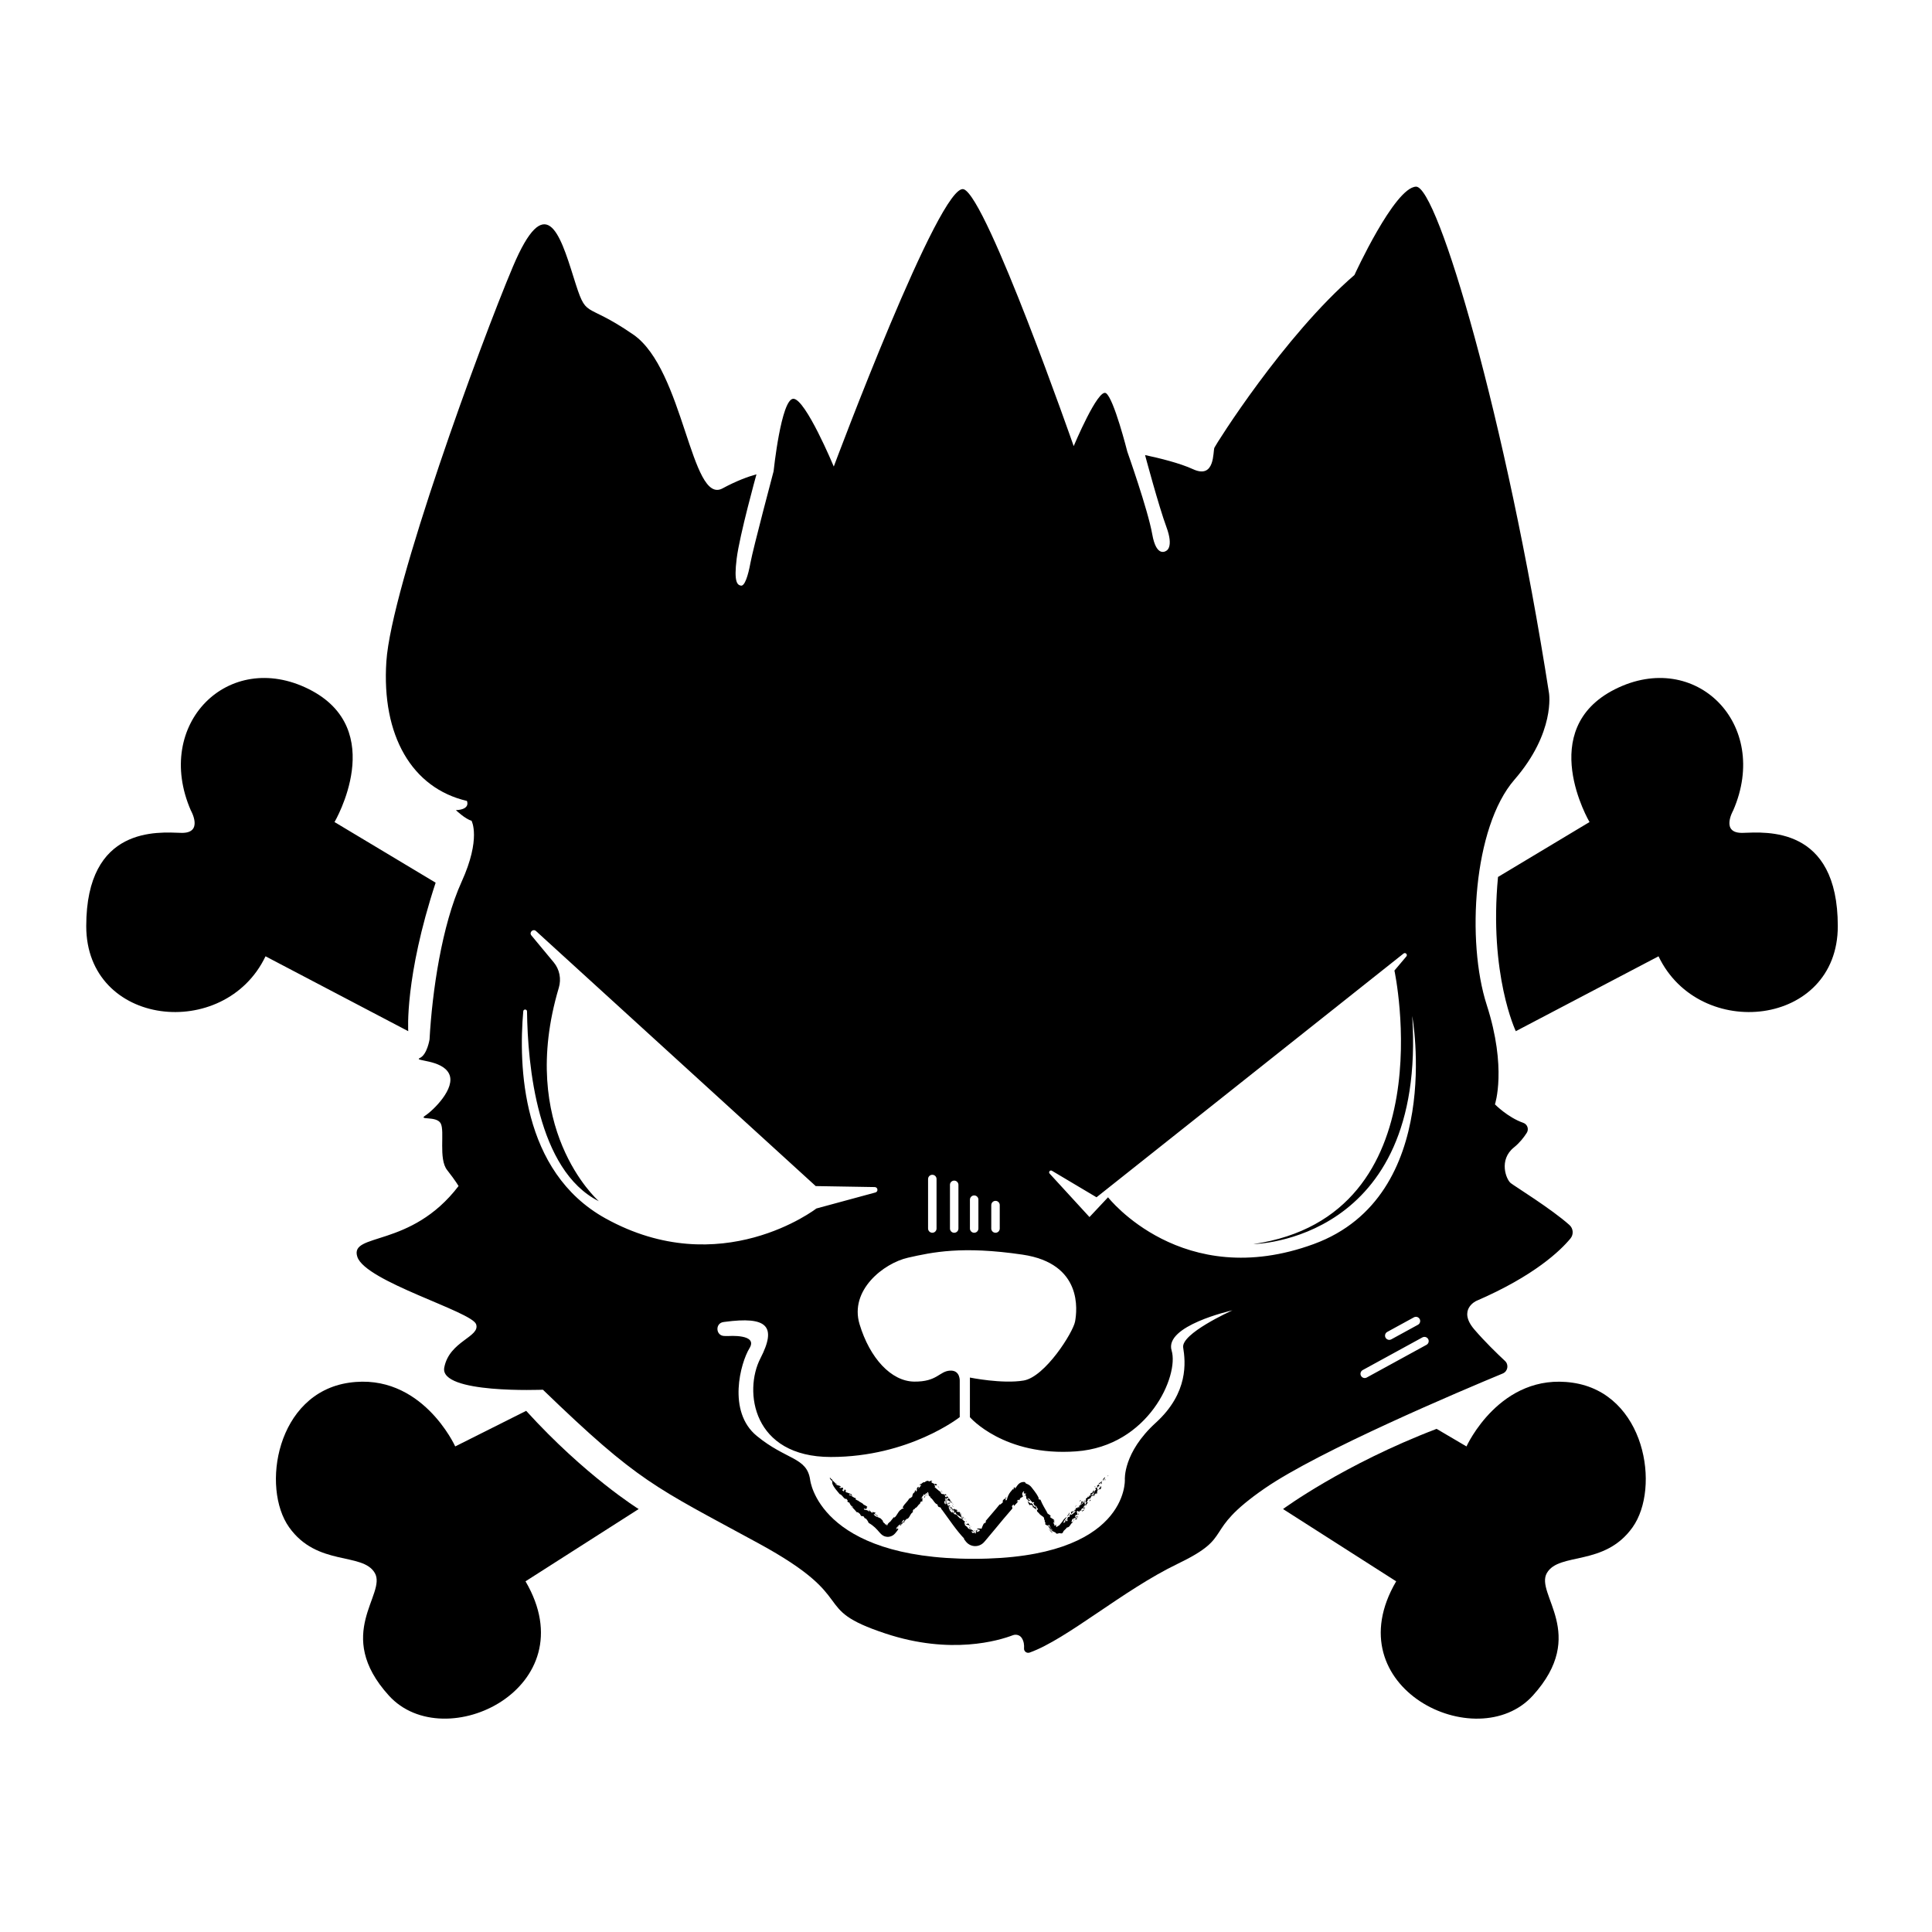 <?xml version="1.0" encoding="utf-8"?>
<!-- Generator: Adobe Illustrator 24.0.2, SVG Export Plug-In . SVG Version: 6.00 Build 0)  -->
<svg version="1.1" id="Forma" xmlns="http://www.w3.org/2000/svg" xmlns:xlink="http://www.w3.org/1999/xlink" x="0px" y="0px"
	 viewBox="0 0 1500 1500" style="enable-background:new 0 0 1500 1500;" xml:space="preserve">
<path d="M1218.52,951.1c-13.86-12.42-42.43-30.06-45.57-32.53c-3.58-2.81-9.58-18.05,2.47-27.72c4.41-3.53,7.72-7.83,9.93-11.28
	c1.84-2.87,0.54-6.68-2.67-7.8c-12.04-4.19-22.01-14.35-22.01-14.35s9.46-28.15-6.4-77.27c-15.86-49.12-10.48-137.91,21.5-174.76
	c31.98-36.83,26.87-67.29,26.87-67.29c-33.01-211.85-86.57-393.86-103.28-393.18c-16.72,0.68-47.76,68.57-47.76,68.57
	c-54.93,47.42-107.51,131.39-108.72,134.05c-1.28,2.81,0.75,24.76-16.65,16.73c-10.18-4.69-25.92-8.56-37.21-10.96
	c0,0,10.68,39.97,16.57,55.83c5.89,15.87,0,18.42,0,18.42s-7.68,6.13-11-12.79c-3.33-18.94-19.36-64.14-19.36-64.14
	s-10.4-41.28-16.55-45.37s-25.07,41.1-25.07,41.1s-67.21-192.58-85.29-199.4c-18.08-6.83-100.98,215.26-100.98,215.26
	s-21.92-52.62-31.38-52.62c-9.46,0-15.35,56.29-15.35,56.29s-15.94,60.02-17.92,70.87c-1.92,10.61-4.6,18.42-7.41,17.92
	c-2.81-0.52-5.63-2.57-3.33-20.99c2.3-18.41,15.36-65.44,15.36-65.44c-6.65,1.84-15.6,5.11-26.36,10.94
	c-24.57,13.31-29.94-92.36-69.34-119.49c-39.4-27.12-35.57-10.24-46.31-44.52c-10.74-34.29-21.74-68.06-47.07-8.19
	c-25.33,59.87-94.42,248.96-98.26,306.52c-3.83,57.57,19.88,98.41,62.52,108.31c0,0,3.25,6.65-8.53,7.17c0,0,7.33,6.99,12.11,8.19
	c0,0,7.67,13.65-7.68,47.42c-15.35,33.77-22.86,85.29-24.9,122.47c0,0-1.88,11.77-7.51,14.33c-5.63,2.56,17.23,1.03,22.68,12.29
	c5.46,11.26-12.45,28.49-18.42,32.4c-5.97,3.93,8.7,0,11.94,6.15c3.25,6.13-1.88,27.46,4.95,36.15c6.83,8.7,8.88,12.45,8.88,12.45
	c-37.1,48.62-84.95,35.83-78.56,55.01c6.4,19.2,88.79,42.39,92.2,52.28c3.41,9.9-20.8,12.97-24.73,33.61
	c-3.92,20.64,76.59,17.23,76.59,17.23c74.71,72.16,86.49,75.22,167.33,119.23c80.86,44.01,38.38,50.16,98.77,70.1
	c50.67,16.76,88.02,5.38,98.72,1.3c2.46-0.94,5.34-0.2,6.84,1.97c1.78,2.59,2.08,5.68,1.89,8.21c-0.18,2.33,2.13,4.06,4.35,3.26
	c29.12-10.41,72.39-48.44,115.07-68.98c45.37-21.84,17.4-23.88,67.21-58.34c42.48-29.38,153.26-76.18,185-89.33
	c3.98-1.65,4.91-6.84,1.77-9.77c-6.25-5.83-15.71-15.02-23.74-24.36c-13.3-15.48,1.41-22.21,1.41-22.21
	c45.18-19.51,65.44-39.15,73.18-48.52C1221.86,958.44,1221.55,953.81,1218.52,951.1z M1102.22,1024.07
	c0.87,1.59,0.28,3.59-1.31,4.47l-20.71,11.33c-0.5,0.28-1.04,0.41-1.58,0.41c-1.16,0-2.29-0.62-2.88-1.71
	c-0.87-1.59-0.28-3.6,1.31-4.47l20.71-11.33c0.5-0.28,1.04-0.41,1.58-0.41C1100.49,1022.36,1101.62,1022.98,1102.22,1024.07z
	 M769.63,935.63c0-0.91,0.38-1.74,0.96-2.33c0.6-0.6,1.43-0.96,2.33-0.96c1.82,0,3.28,1.48,3.28,3.3v18.19
	c0,0.9-0.36,1.74-0.96,2.33c-0.6,0.59-1.42,0.96-2.32,0.96c-1.82,0-3.3-1.48-3.3-3.3V935.63z M753.06,931.41
	c0-0.91,0.36-1.74,0.96-2.32c0.6-0.6,1.42-0.96,2.33-0.96c1.82,0,3.28,1.47,3.28,3.28v22.41c0,0.9-0.36,1.74-0.96,2.33
	c-0.59,0.59-1.41,0.96-2.32,0.96c-1.82,0-3.3-1.48-3.3-3.3V931.41z M737.54,919.91c0-0.9,0.36-1.74,0.96-2.33
	c0.59-0.59,1.41-0.96,2.32-0.96c1.82,0,3.3,1.48,3.3,3.3v33.91c0,0.9-0.36,1.74-0.96,2.33c-0.6,0.59-1.42,0.96-2.33,0.96
	c-1.82,0-3.28-1.48-3.28-3.3V919.91z M720.56,915.38c0-0.9,0.38-1.72,0.96-2.32c0.6-0.6,1.43-0.96,2.33-0.96
	c1.82,0,3.28,1.47,3.28,3.28v38.44c0,0.9-0.36,1.74-0.96,2.33c-0.6,0.59-1.42,0.96-2.32,0.96c-1.82,0-3.3-1.48-3.3-3.3V915.38z
	 M470.08,945.94c-65.6-36.35-67.49-119.14-63.81-160.81c0.16-1.83,2.88-1.74,2.91,0.12c0.52,41.74,7.87,123.33,55.75,147.37
	c-1.54-1.37-63.43-57.06-31.07-165.74c2.04-6.84,0.6-14.25-3.96-19.74l-17.33-20.87c-1.97-2.37,1.3-5.49,3.58-3.41l217.17,198.01
	l45.82,0.77c2.47,0.04,2.92,3.55,0.53,4.2l-45.83,12.43C633.84,938.27,559.64,995.58,470.08,945.94z M918.62,1046.24
	c1.78,11,4.35,35.05-21.24,58.34c-25.59,23.28-24.05,44.26-24.05,44.26s3.07,61.42-117.45,61.42c-120.51,0-126.9-61.42-126.9-61.42
	c-2.57-17.65-18.42-15.09-41.46-34.03c-23.03-18.93-12.54-56.79-5.63-68.05c6.91-11.26-16.37-9.46-16.37-9.46l-3.15-0.05
	c-6.73-0.11-7.32-9.94-0.64-10.82c0.33-0.05,0.66-0.09,0.99-0.14c32.74-4.35,40.68,3.07,27.63,28.4s-6.15,76.51,54.75,76.51
	c60.9,0,100.04-30.96,100.04-30.96v-27.56c0,0,0.76-9.03-7.6-8.53c-8.37,0.52-9.8,8.7-27.71,8.53
	c-17.91-0.18-34.54-18.25-42.48-44.6c-7.93-26.35,18.68-47.33,37.62-51.61c18.93-4.27,41.96-9.29,88.9-2.38
	c46.94,6.92,42.35,43.51,40.81,51.95c-1.54,8.44-23.28,42.98-39.91,45.79c-16.63,2.81-41.73-2.3-41.73-2.3v30.78
	c0,0,26.34,30.62,82.51,26.53c56.18-4.09,79.98-58.85,74.09-78.29c-5.8-19.16,45.7-30.87,47.23-31.21
	C955.54,1017.96,916.86,1035.43,918.62,1046.24z M860.28,929.57l-14.41,15.35l-30.94-33.74c-1.11-1.22,0.38-3.05,1.79-2.2
	l34.61,20.59l238.37-189.24c1.49-1.18,3.41,0.8,2.18,2.25l-9.25,10.95c0,0,40.94,190.37-109.51,212.37
	c0,0,134.58-1.54,123.32-177.06c0,0,25.59,139.71-76.5,177.06C917.84,1003.27,860.28,929.57,860.28,929.57z M1107.52,1044.12
	l-46.38,25.38c-0.5,0.28-1.04,0.41-1.58,0.41c-1.16,0-2.29-0.62-2.88-1.71c-0.87-1.59-0.28-3.59,1.3-4.47l46.39-25.38
	c0.5-0.27,1.04-0.4,1.57-0.4c1.16,0,2.3,0.62,2.9,1.71C1109.7,1041.26,1109.11,1043.25,1107.52,1044.12z"/>
<path d="M1163.05,680.87l71.05-42.64c0,0-42.47-71.98,19.96-103.2c62.43-31.22,120.77,27.12,91.6,94.16c0,0-10.3,18,7.55,17.44
	c17.7-0.55,73.65-5.67,73.65,72.45s-107.46,89.77-139.19,23.39l-110.81,58.14C1176.85,800.62,1155.89,756.61,1163.05,680.87z"/>
<path d="M338.23,685.31l-78.51-47.08c0,0,42.47-71.98-19.96-103.2s-120.77,27.12-91.6,94.16c0,0,10.3,18-7.55,17.44
	c-17.7-0.55-73.65-5.67-73.65,72.45s107.46,89.77,139.19,23.39l110.81,58.14C316.97,800.62,314.01,759,338.23,685.31z"/>
<g>
	<path d="M860.51,1145.77c-0.15-0.77-0.26-0.01-0.6,0.48L860.51,1145.77z"/>
	<path d="M859.92,1146.25l-0.42,0.34C859.66,1146.55,859.8,1146.42,859.92,1146.25z"/>
	<path d="M856.3,1149.7c0.39-1.18,1.8-1.76,1.7-2.8C856.91,1147.48,855.87,1148.94,856.3,1149.7z"/>
	<polygon points="857.81,1148.74 857.59,1148.36 857.41,1149.53 	"/>
	<polygon points="858.56,1148.45 858.35,1148.46 857.63,1149.91 	"/>
	<path d="M853.52,1152.41l0.67-0.94c1.13-0.43,0.1,1.03,0.86,0.74c0.94-1.08-0.55-1.15,0.77-2.37c-0.49-0.24-1.89,2.15-2.33,1.39
		C852.3,1152.2,853.81,1151.62,853.52,1152.41z"/>
	<path d="M806.38,1174.9c0-0.07-0.02-0.12-0.03-0.18C806.32,1174.82,806.3,1174.91,806.38,1174.9z"/>
	<path d="M795.88,1160.29c0.01-0.14-0.01-0.26-0.04-0.37c-0.04,0.1-0.07,0.19-0.08,0.28L795.88,1160.29z"/>
	<path d="M814.28,1183.86c0.07,0.28,0.16,0.52,0.25,0.74C814.55,1184.42,814.5,1184.18,814.28,1183.86z"/>
	<path d="M739.25,1172.67c0.07,0,0.16-0.02,0.25-0.07c0-0.01,0-0.02-0.01-0.04l-0.31-0.02L739.25,1172.67z"/>
	<path d="M787.3,1169.24c-0.19,0.23-0.36,0.47-0.49,0.71C787.14,1169.57,787.27,1169.37,787.3,1169.24z"/>
	<path d="M819.43,1189.78c-0.11-0.06-0.22-0.09-0.32-0.15c0.09,0.08,0.22,0.17,0.37,0.26l-0.04-0.1
		C819.44,1189.78,819.44,1189.78,819.43,1189.78z"/>
	<path d="M797.87,1165.27c-0.09-0.25-0.19-0.46-0.3-0.63C797.64,1164.87,797.75,1165.08,797.87,1165.27z"/>
	<path d="M841.22,1164.96c-0.27,0.19-0.41,0.43-0.5,0.67C840.96,1165.57,841.15,1165.38,841.22,1164.96z"/>
	<path d="M836.81,1170.1c0.01-0.01,0.01-0.02,0.02-0.03C836.73,1170.03,836.74,1170.06,836.81,1170.1z"/>
	<path d="M833.89,1173.3l0.03-0.07C833.84,1173.22,833.81,1173.23,833.89,1173.3z"/>
	<path d="M840.73,1165.64c-0.62,0.2-1.52-0.37-1.13,0.94l0.21-0.01c-0.49,0.15-0.57,0.93-0.87,1.33c0.12,0.03,0.22,0.05,0.33,0.05
		c0.18-0.18,0.42-0.41,0.82-0.75C840.67,1166.91,840.52,1166.25,840.73,1165.64z"/>
	<path d="M806.6,1174.84C806.46,1175.01,806.81,1175.33,806.6,1174.84L806.6,1174.84z"/>
	<path d="M810.57,1179.2c-0.1-0.16-0.19-0.33-0.29-0.5C810.35,1178.88,810.42,1179.05,810.57,1179.2z"/>
	<path d="M829.06,1185.78c-0.04,0.02-0.07,0.03-0.1,0.05C829.03,1185.93,829.07,1185.85,829.06,1185.78z"/>
	<path d="M810,1178.26c0.1,0.14,0.19,0.29,0.29,0.44C810.23,1178.54,810.16,1178.39,810,1178.26z"/>
	<path d="M822.59,1190.33c-0.04,0-0.08-0.01-0.11-0.01C822.5,1190.33,822.54,1190.34,822.59,1190.33z"/>
	<path d="M680.82,1176.59c0.39,0.23,0.38,0.63,0.62,0.98c1.21,0.07-1.41-1.32,0.05-0.9c-0.31-0.28-0.62-0.43-0.92-0.55l-0.05,0.93
		C681.32,1177.39,680.29,1176.49,680.82,1176.59z"/>
	<path d="M737.02,1167.42l0.07,0.19c0.18-0.31,0.33-0.28,0.02-0.96c-0.78-0.17-0.77,1.05-1.88,0.55c0.17,0.13,0.35,0.39,0.48,0.66
		C735.79,1167.24,736.43,1167.29,737.02,1167.42z"/>
	<path d="M735.71,1167.86c0,0.02-0.01,0.03-0.01,0.05c-0.03,0.08-0.04,0.16-0.04,0.23c0.09,0.12,0.17,0.26,0.2,0.39
		C735.89,1168.36,735.83,1168.11,735.71,1167.86z"/>
	<path d="M688.48,1183.81c0.04,0.03,0.07,0.05,0.1,0.07C688.52,1183.73,688.5,1183.73,688.48,1183.81z"/>
	<path d="M781.15,1162.26c0.08-0.21,0.16-0.42,0.21-0.6C781.18,1161.93,781.14,1162.11,781.15,1162.26z"/>
	<path d="M742.94,1176.06c0.06,0.16,0.14,0.32,0.24,0.48c0.08,0.08,0.14,0.14,0.23,0.24L742.94,1176.06z"/>
	<path d="M720.13,1159.52c-0.31-0.9-0.01,0.09-0.34-0.24c0.05,0.18,0.11,0.34,0.17,0.48
		C720.11,1159.8,720.07,1159.61,720.13,1159.52z"/>
	<path d="M680.59,1176.04c-0.02,0.02-0.03,0.04-0.06,0.05c0.02,0.01,0.03,0.01,0.05,0.02L680.59,1176.04z"/>
	<path d="M709.23,1173.63c-0.1,0.07-0.2,0.13-0.29,0.19C709.01,1173.8,709.11,1173.74,709.23,1173.63z"/>
	<path d="M737.97,1171.3l1.59,2.1l-0.32-0.73C738.7,1172.63,738.59,1171.28,737.97,1171.3z"/>
	<path d="M722.49,1162.17l-0.25,0.49c2.46,1.4,3.13,4.7,5.59,5.41c0.6,3.59,2.53,0.67,3.11,3.94l0.13-0.23
		c5.73,7.73,11.34,16.3,17.58,22.84l-0.29,0.2c0.48,0.63,0.96,1.26,1.43,1.89c1.04,1.34,2.26,2.28,3.68,2.92
		c1.42,0.62,3.01,0.89,4.56,0.73c1.55-0.14,3.06-0.7,4.33-1.58c1.29-0.82,2.39-2.32,3.41-3.49c2.25-2.65,4.47-5.31,6.68-7.98
		c4.41-5.33,8.8-10.68,13.4-15.91c0.62-1.23-0.49-1.11-0.05-2.25c0.35-0.36,1.05-1.26,1.38-0.98c-0.45,0.89,0.2,0.72,0.11,1.09
		c1.01-1.26,2.74-2.53,3.26-3.97l-1.2,0.56c0.18-0.58,0.87-1.15,1.22-1.52c0.08,0.35,1.02,0.18,0.84,0.6
		c0.45-1.61,0.95-1.96,1.49-2.21c0.27-0.12,0.55-0.22,0.84-0.42c0.25-0.16,0.75-0.72,0.54-0.68c-0.41-0.43-0.67-0.96-0.63-1.75
		c0.02-0.78,0.56-1.61,1.21-2.03c0.2,0.14,0.37,0.33,0.51,0.52c-0.36-0.14-0.4,0.15-0.45,0.39c-0.05,0.25-0.11,0.47-0.45,0.43
		c0.28,0.2,0.52,0.2,0.78,0.26c0.25,0.06,0.49,0.2,0.58,0.51c0.12-0.35,0.36-0.7,0.61-0.56c0.07,0.26,0.01,0.49-0.06,0.71
		c-0.03,0.11-0.07,0.21-0.08,0.3c-0.01,0.05-0.01,0.09-0.01,0.14c0,0.05,0,0.07,0.08,0.2c-0.17-0.15-0.2-0.08-0.3-0.11
		c-0.08-0.01-0.16-0.01-0.23-0.02c-0.09,0.26-0.08,0.21,0.13,0.35c0.25,0.2,0.56,0.36,0.76,0.6c-0.3,0.44,0.47,1.75-0.14,1.83
		c1.32,0.76,1.27,1.37,2.44,2.35c-0.42-1.56,0.76-0.04,1-0.41l-1.12-1.32c1.08,2.2-0.51-0.61-1.11,0.02
		c-0.31-1.16,2.02,0.52,0.85-0.99c1.63,1.65,1.58,2.27,3.46,3.81c-0.92-1.08,0.61-0.08,0.4-0.85c1.02,1.46,0,0.53-0.14,1.29
		c0.56,0.79,0.36,1.36,1.38,1.75c0.67,1.45-0.66,0.16-0.5,1.01c-0.81-0.16-1.85-4.04-3.15-2.65c-0.47-0.67-1.62-1.11-2.25-2.11
		c0.37,0.99,0.69,2.56,1.76,3.39l0.9-0.53c0.56,0.79,1.26,0.56,1.58,1.2c-0.46-0.14-0.45,0.66,0.06,1.26c0-0.27-0.2-0.51,0-0.54
		c0.87,1.16,1.57,0.93,2.7,2.25c-0.57-1.33-0.47-1.75-0.83-3.1c0.81-0.11,0.61,0.72,1.12,1.32c-0.15-0.04-0.26-0.17-0.25,0.11
		l0.76,0.5c0.73,1.65-1,0.41-0.48,1.82c0.05,1.18,1.06,0.96,1.2,1.79c0.03-0.08,0.06-0.16,0.07-0.23c0.09,0.15,0.14,0.26,0.17,0.35
		c0.01-0.01,0.02-0.03,0.03-0.04c0.61,0.72,1.13,1.59,1.73,1.51c-0.15,0.22,0.52,0.64,0.83,0.8c0.47,0.31,1.71,0.99,1.41,2.13
		c-0.02-0.01-0.02-0.03-0.04-0.05c0.57,1.03,0.85,1.94,0.46,1.9l0.87,1.69l-0.7,0.23c1.12,1.32,1.37,0.95,2.64,1.52
		c0.08,0.31,0.24,0.65,0.44,0.99c0.1,0.17,0.21,0.34,0.32,0.5l0.44,0.6c0.69,0.92,1.39,1.68,1.83,1.96
		c0.09,0.17,0.28,0.37,0.61,0.65c-0.17-0.31-0.34-0.6-0.47-0.93c0.53,0.68,0.88,0.82,1.14,0.93c0.28,0.09,0.49,0.14,0.96,0.4
		c-0.17-0.19-0.2-0.2,0.32,0.15c0.16,0.09,0.35,0.17,0.58,0.26c-0.06,0.05-0.31-0.01-0.52-0.15c0.04,0.1,0.08,0.21,0.13,0.31
		c0.56,0.6,1.16,0.57,1.7,0.43c0.56-0.14,1.07-0.43,1.77-0.48c-0.13,0.07-0.34,0.18-0.49,0.19c0.78,0.09,2.23,0.49,2.32-0.33
		c0.2-0.02,0.39-0.34,0.55-0.66l0.52-0.33c-0.21,0.15-0.37,0.25-0.51,0.32c0.2-0.45,0.32-0.93,0.43-0.83
		c0.52-0.48,1.03-1.01,1.55-1.53c0.19-0.14,0.33-0.29,0.43-0.43c0.11-0.16,0.2-0.33,0.28-0.49l0.41-0.01
		c0.36-0.48,0.5-0.37,0.51-0.26c2.15-0.89,1.74-2.77,3.9-3.87c-0.09-0.65-0.87-0.1-1.11-0.22c-0.05-0.51,0.55-1.71,0.77-2.37
		c1.17-0.3,3.66-2.22,4.07-1.2c1.29-1.34-0.84,0.03-0.48-0.89l0.17-0.13c-0.51,0.41-1.09,0.56-1.62,0.58
		c-0.49-0.24,0.48-1.58,0.92-1.85l0.33,0.76c0.93-1.46-0.15-1.94-0.01-3.24c1.13-0.83,1.12,0.22,1.82,0.45l0.81-1.2l0.43,0.38
		c0.5-0.8,0.25-1.31,1.27-2.13c-0.22,1.05,1.67-1.1,1.36,0.34c0.62-0.41-0.07-1.29,0.74-1.07c-0.13-0.77-0.65,0.28-1.03,0.43
		c-0.85-0.36,0.73-1.46,1.13-2.25c0.39,0.24,0.02,0.78,0.91,0.22c-0.12-0.38,0.11-1.04,0.8-1.19c-0.42-0.37,0.67-0.94,1.08-1.34
		c-0.51,0.41-1.44,0.84-1.53,0.2c0.16-0.53,0.36-0.93,1.18-1.73l-0.72,0.42c0.04-1.3,1.54-0.84,2.24-2.04
		c-0.12,0.66-0.36,0.93-0.38,1.57c0.23-0.66,0.72-1.85,1.19-2.77l1.38-0.31c-0.22-0.38,0.88-0.94,0.46-1.32
		c1.23-0.82-0.25,1.31-0.03,1.69c1.47-1.1,0.24-1.7,2.03-2.42l0.02,0.78c0.41-0.4,0.94-1.46,1.18-1.34
		c-0.14-0.13-0.28,0.14-0.51,0.41c-0.62-1.01,1.15-2.51,0.13-3.12l-0.58,0.54c0.63-1.06,0.61-2.23,1.53-2.66
		c0.76-0.29,0.26,0.9,0.21,1.42c0.81-0.81-0.35-1.54,0.63-2.49c-0.61,0.41-0.84,0.03-0.78-0.49c-0.58,0.54-1.83,1.63-1.27,1.73
		l0.27-0.14c0.18,0.25-0.02,0.65-0.05,0.91c-0.71,0.81-0.73,0.03-1.04,0.04c-1.32,1.22,0.78,0.88-0.33,2.09l-0.31,0.01
		c-0.29,0.79-1.07,1.73-0.67,2.37c-1.04,0.04-1,1.59-1.86,1.89c-1.35-0.99,1.93-2.02,1.86-3.32c-0.82,0.42-0.27-0.89-0.32-1.41
		l-1.26,2.51c-0.31,0.01-1.46,0.06-1.33,0.83l0.17-0.13c-0.57,0.93,0.13,1.17-0.65,1.71c-0.21,0.01-0.22-0.38-0.26-0.51
		c-0.68,0.54-0.19,0.79-0.46,1.32c-0.68,0.55-0.23-0.77-0.84-0.36c-0.18,1.17-1.16,1.08-1.7,1.76c0.95,0.35-1.3,3.42,0.55,2.58
		l-0.89,1.98c-0.8,0.16-0.05-1.94-1.02-2.04l1.12-1.21c-1.06-0.57-1.71,3.1-3.41,3.05c-0.62,0.63-0.35,0.57-1.9,1.44l0.98,0.48
		c-0.75,0.49-1.37,0.32-1.54,0.23c-0.28,0.43-0.61,0.75-0.95,1.07c-0.03-0.2-0.02-0.42,0.14-0.69c-0.87,0.1-0.83,0.39-0.75,0.77
		c-0.03,0.44-0.41,0.82-0.78,1.22l0.03-0.62c-0.15,0.31-0.34,0.69-0.22,0.84c-0.15,0.17-0.27,0.35-0.36,0.54
		c0.23,0.01,0.93,0.15,1.64-0.25c-1.64,1.23-2.5,2.56-4.29,3.28c-0.18-0.25,0.01-1.04-0.16-0.9c-0.68,0.54-0.9,1.59-0.51,1.84
		c-0.11,0.17-0.2,0.28-0.28,0.39c-0.3-0.05-0.65-0.08-0.95,0.19c-0.13,0.01-0.3,0.07-0.52,0.27c0.43,0.77-0.97,1.73-0.92,2.24
		c0.32-0.23,0.63-0.6,0.93-0.98c-0.04,0.89,0.03,1.77-0.66,1.87c0.45-1.31-1.55,0.46-0.45-1.15c-1.69,0.32,0.1,1.03-1.13,1.86
		l-0.93,0.42c-0.36-0.51,0.77-1.33,0.45-1.32l-0.37,0.53c0.09-0.78,1.92-2.42,2.4-3.99l-2.24,2.04c-0.49,0.83-1.09,1.64-1.74,2.44
		c-0.29,0.35-0.58,0.71-0.88,1.06l-0.37,0.46c-0.44,0.7-1.2,1.11-2.16,1.52c0.02,0.01,0.05,0.01,0.07,0.01
		c-0.04,0.06-0.09,0.18-0.19,0.43l-0.03-0.21c-0.16,0.13-0.32,0.22-0.5,0.31c-0.15-0.86-0.44-1.63-0.4-2.36
		c-0.1,0.53-0.08,0.56-0.38,0.93c-0.46,0.4-0.71,0.48-0.96-0.29c0.35-0.25,0.57,0.1,0.57-0.52c-0.02,0.35-0.37,0.36-0.71-0.04
		c-0.11-0.66-0.62-1.53-0.27-1.78c0.25,0.17,0.26,0.44,0.31,0.63c0.25,0.17-0.31-1.16,0.44-0.67l-0.71-0.84
		c-0.06-0.73,0.71,0.04,0.76-0.3c-1.26-1.35-2.6-1.57-3.76-2.77c0.23-0.06,1.04-0.58,0.8-0.44c-0.47-1.21-2.38-1.67-3.25-2.83
		c0.35,0.02,0.56,0.53,0.92,0.81c-2.15-3.87-4.15-6.88-5.7-10.82l-1.42-0.34l-0.06-1.26c-0.95-1.98-2.02-3.58-3.18-5.09
		c-0.76-0.99-1.52-1.97-2.3-2.97c-0.95-1.17-2.03-2.05-3.45-2.58c-0.87-0.32-1.13-0.5-1.25-0.76c-0.13-0.24-0.12-0.52-0.59-0.71
		c-2.25-0.25-3.64,0.55-4.64,1.46c-1.02,0.91-1.7,2.19-2.91,3.83c0.11-0.6,0.26-2.09-1.06-0.6c0.02,0.42,0.31,0.76-0.31,1.23
		l0.01-0.48c-0.77,0.23-0.87,0.99-1.91,1.93c-1.57,1.88-2.54,4.12-3.01,6.36c-1.48,1.59-0.67-0.86-1.09-0.68
		c1.26-0.93,0.55-0.92,0.51-1.4c-0.31,0.8-0.81,1.65-1.62,1.52c-0.69,0.89-1.05,1.26-1.4,2.41c0.18-0.58,0.78-0.7,0.68-0.1
		c-0.78,0.54-2.09,2.51-2.68,1.84c-3.31,4.18-7.31,8.62-10.97,13.01c-0.28,1.03,0.61-0.44,0.51,0.17c-0.45,1.45-0.95,0.65-1.31,1.81
		l-0.07-0.66c-1.13,1.23-1.6,3.15-2.3,4.68c-0.24-0.56-1.2,0.72-0.58-0.51c-0.44,0.66-2.93-0.18-2.94,0.6l2.31,0.79
		c0.14,0.18-0.68,0.93-0.49,0.95c-0.39,0.12-0.83,0.25-1.2,0.41c-0.17,0.05-0.4,0.21-0.46,0.19c-0.08,0-0.13,0.02-0.16,0.05
		c-0.23-0.18-0.26-0.32-0.23-0.41c0.16-0.25,0.51-0.61,0.72-0.85c-0.34-0.35-0.81-0.02-1.21,0.22c-0.05,0.03-0.1,0.07-0.14,0.08
		l-0.05-0.03c-0.04-0.02-0.07-0.04-0.11-0.08c-0.09-0.08-0.12-0.11-0.34-0.33c0.22,0.24,0.19,0.2,0.24,0.26
		c0.1,0.11,0.25,0.2,0.33,0.38c-0.08-0.01-0.16-0.02-0.23-0.05c0.08,0.07,0.17,0.13,0.28,0.17c0.1,0.32,0.34,1.23-0.18,0.85
		c-0.01,0.41-0.09,0.83-0.26,1.22c-0.09-0.89-0.39-0.14-0.64-0.44c0.09-0.17,0.16-0.34,0.23-0.53c-0.26-0.04-0.33-0.27-0.3-0.63
		c0.34-0.64,0.09,0.28,0.33-0.41c-0.02-0.1-0.02-0.21-0.01-0.3c-0.17,0.46-0.46,0.69-0.43,1.08c-0.36,0.44-0.73,0.71-1.16,0.55
		c-0.26-0.12-0.36-0.14-0.97-0.95c-0.12-1.34,1.26,0.54,1.54-0.27c-1.35-2.22-3.45-1.29-4.32-2.53c-0.96-1.69-1.42-1.19-2.66-2.69
		c0.78,0.18-0.42-1.4-0.27-1.98l0.88,0.28c-0.49-0.37-0.69-0.94-0.29-1.02c-0.46,0.51-2.06-1.59-3.15-2.44l-0.31,0.54
		c-0.8-0.7-1.99-1.62-2.56-2.58c-1.17-1.18-1.34-0.57-2.62-1.18c-0.03-0.88,0.5-1.2,1.14-1.4c0.04,0.53,0.64,1.01,0.96,1.7
		c1.69,1.33,3.65,1.85,4.73,3.67c1.66-0.16-1-1-1.24-2.11c0.08-0.03,0.15,0.01,0.21,0.06c-0.05-0.07-0.1-0.14-0.13-0.22
		c0.6,0.48,1.53,1.3,2.22,1.02c-0.89-0.89-1.66,0.15-2.15-1.44c-1.02-0.66-0.74-2.08-1.1-2.69c-0.89-0.28-1.79,0.39-2.79-1.22
		l1.13,0.16c-1.31-1.69-1.52-0.08-2.72-1.65c0.36,0.6-1.02-0.05-0.22,1c-0.73-0.25-1.69-1.33-2.18-2.32
		c-0.27-0.15-0.25,0.12-0.49,0.24c0.31,1.27,1.58,1.15,1.57,2.4l1.18,0.13c0.45,1.06-0.02,1.57-0.7,1.24
		c0.22,0.22,0.48,0.37,0.51,0.64c-0.88,0.94-0.47-1.32-1.55-0.96l0.56,0.56c-0.44,0.78-1.7-0.98-2.28-1.81
		c-0.4-1.14-0.94-2.04-0.52-2.47l1.15,1.04c-0.12-0.92-1.43-1.36-1.97-2.07c0.03-0.1,0.02-0.2-0.01-0.31
		c-0.01,0.07-0.04,0.12-0.09,0.16c-0.09-0.17-0.14-0.34-0.12-0.55c-0.46-0.63-1.46-1.31-1.76-2l-0.36,0.4l0.3-0.11
		c0.43,0.57,0.77,1.54,0.12,1.36c-1.29-1.04-0.69-1.93-0.56-2.52c0.87-0.22,0.97,1.24,1.7,1.71c0.33-0.89-0.95-1.34-1.57-2.98
		c1.11-0.03,1.19,1.53,2.06,1.31c-0.71-1.15-1.43-1.03-2.13-2.28c0.44-0.11,1.32,0.94,1.68,0.54l-0.36-0.87
		c1.42,1.72,0.63-0.99,1.87,0.24c-0.22-0.87-1.28-0.45-1.56-1.71c-0.1,0.49-0.08,1.66-1.04,1l-0.58-1.15
		c0.01-0.68,1.56,0.45,1.33-0.42l-1.06-0.85c-0.18,0.2,0.11,0.78-0.42,0.69c-0.25-0.78-1.58-0.35-2.44-0.81
		c-0.43-0.57-0.74-1.05-0.65-1.45c-0.87-0.46-1.65-1.15-2.42-1.82c-0.41-0.35-0.81-0.7-1.2-1.04c-0.49-0.43-0.96-0.82-1.42-1.07
		c0.63,0.34,0.79,0.19,0.72-0.24c-0.08-0.42-0.39-1.1-0.64-1.61c1.36,1.25,1.93,0.79,2.2,0.22c-0.97-1.06-2.03-0.78-1.74-0.12
		c-0.61-0.86-0.97-0.9-1.26-0.96c-0.3-0.06-0.52-0.14-1.21-0.75c-0.98-0.7,0.75-0.59,0.48-1.03c-1.08-0.45-1.3-0.17-1.5,0.01
		c-0.21,0.21-0.41,0.31-1.58,0.16c0.13-0.11,0.35-0.13,0.16-0.29c-1.34-0.26-2.66,0.59-2.77,1.08c-0.75-0.3-1.63,0.21-2.18,0.72
		c-0.57,0.5-0.93,0.97-1.14,0.41c-0.33,0.42-0.52,0.73-0.61,0.9c-0.29,0.53-0.08,0.44,0.21,0.26c0.4-0.23,0.94-0.61,0.85-0.23
		c-0.1,0.25-0.24,0.5-0.41,0.76c-0.33,0.54-0.84,1.14-1.24,1.54c-0.32,0.29-0.63,0.52-0.8,0.63c0.15-0.2,0.23-0.44,0.34-0.66
		c0.05-0.11,0.11-0.22,0.18-0.31c0.11-0.15,0.24-0.29,0.39-0.42c-0.31,0-0.69,0.09-0.97,0.05c-1.98,1.66,0.31,2.29-1.7,3.81
		c0.48-1.23-0.18-0.67-0.2-1.48c-0.09,0.41-1.44,1.79-0.28,1.22c-0.62,0.68-1.11,1.1-1.61,1.52c-0.28,0.81-0.67,1.63-0.59,2.3
		c-0.86,0.96-1.85,1.39-2.48,1.67c-1.26,2.45-3.51,3.85-4.83,6.44l0.16-0.14c-1.47,1.65,1.37-0.17-0.07,1.62
		c-0.51-0.8-1.33,0.71-2.16,0.99c-2.1,1.93-2.5,4.23-4.58,5.89c-0.13-0.13-0.21-0.4,0.09-0.81c-1.45,1.38-2.29,2.75-3.44,4.12
		l-0.04-0.13c-0.59,0.45-1.08,0.95-1.52,1.48l-0.16,0.2l-0.05,0.07c-0.02,0.03-0.03,0.05-0.04,0.09c-0.02,0.06-0.04,0.14-0.06,0.22
		c-0.04,0.34-0.28,0.87-0.74,0.95c0.07-0.13,0.08-0.51,0.11-0.66c-0.25-0.17-0.36-0.4-0.69-0.28c-0.11,0.04-0.24,0.1-0.42,0.2
		c0.04-0.04-0.01-0.15-0.06-0.25c-0.04-0.09-0.08-0.17-0.12-0.25c-0.08-0.15-0.15-0.26-0.23-0.35c-0.15-0.18-0.29-0.26-0.45-0.36
		c-0.31-0.19-0.67-0.42-1.22-1.51c0.01-0.2,0.27,0.04,0.4,0.12c-0.62-0.98-1.27-1.45-2.03-2.29c-2.23-1.28-3.46-0.85-5.37-3.07
		c0.72-1,1.52,0.99,2.22,0.32c-0.57-0.23-1.11-0.39-1.5-1.15c0.68-0.02,0.28-0.15,0.83-0.25c-0.23-0.65-2.68-0.74-2.59-0.82
		c-0.18,0.15-0.12,0.39,0.33,0.75c-1.01,0.09-2.14-1.89-3.38-2.62c0.32,0.33,1.22,1.48,0.43,1.53c-1.21-1.47-2.47-1.03-3.77-1.57
		c-0.91-1.58,1.64,0.12,1.98-0.73c0-0.43-0.05-1.4,0.71-1.15c-1.03-1.19-2.35-1.42-3.5-2.23l0.19-0.15
		c-1.5-1.25-3.74-1.88-4.62-3.35l0.45,0.79c-0.33-0.11-1.01-0.83-1.74-0.83c0.32-0.26-0.37-1.38,0.23-1.27
		c-1.51,0.36-3.79-2.43-5.33-2.19c-0.16-0.59,0.49-0.69,0.81-0.8c0.83,0.92,0.96,1.39,1.79,1.45c-0.76-0.68-1.09-1.43-0.78-1.54
		c-1.29-0.11-3.3-1.53-4.22-1.29c-0.28-0.8-0.66-1.44-0.01-1.76c-2.59-1.82-0.25,2.56-2.85,0.15c-0.75-1.57,1.75,0.43,0.26-1.25
		l0.37,0.2c-0.02-2.35-1.66,0.14-2.96-1.14c0.46-0.85,1.39,0.37,0.92-0.97c-1.39-0.96-2.86-0.43-3.89-1.79l0.46-0.11
		c-0.84-0.67-2.23-2.22-3.06-2.88c0.09-0.17,0.18-0.05,0.37,0.06c-1.21-1.59-0.93-0.21-1.67-1.77l-0.65,0.02
		c0.38,0.79,1.22,2.18,2.33,2.48c-1.11-0.3,0.38,1.96-0.54,2.2l0.37-0.1c1.03,2.82,3.45,5.28,5.59,7.95
		c2.22,0.75,2.41,2.75,4.55,3.82c1-0.56,0.46,0.13,2.06,1.3c-0.86-0.61-0.65,0.53-0.27,1.08c0.47,0.05,0.89,0.29,1.3,0.54
		c0.04,0.54,1.27,2.87,2.44,2.94c0.64,1.07-0.44,0.07-0.79,0.06c-0.02,0.74,1.01,0.34,1.05,0.89c0,0-0.09,0.07-0.22,0.03
		c1.38,1.21,1.99,2.16,3.3,3.56c0.84-0.68,1.65,0.97,2.54,1.27c-0.44,0.07,0.52,1.02,0.78,1.54l1.29,0.11
		c1.2,0.19,0.71,1.3,1.92,1.92l-0.1-0.36c0.92,0.41,2.33,2.59,2.63,3.65c2.03,1.14,3.62,2.36,4.99,3.64
		c0.69,0.64,1.32,1.3,1.92,1.97l0.88,1.02l0.24,0.28l0.35,0.38l0.71,0.78c0.92,1,1.95,1.84,3.25,2.32c1.28,0.47,2.75,0.61,4.2,0.26
		c1.45-0.34,2.83-1.11,3.96-2.4c0.29-0.32,0.57-0.67,0.85-1.02c0.25-0.31,0.49-0.63,0.75-0.95c0.33-0.43,0.65-0.87,0.97-1.34
		c0.12-0.68-0.7,0.01-0.78-0.66c0.49-0.82,0.66-0.96,1.18-1.64c-0.7,0.42-0.34,0.54-0.51,0.28l-0.58,1.22
		c-0.1,0-0.04-0.13-0.23-0.13c-0.2,0.41-0.35,0.95-0.75,1.36c0.29-0.81-0.19-1.48,0.73-2.17c0.03,0.13-0.03,0.27-0.16,0.54
		c0.62-0.68,0.35-0.95,0.94-1.37c0.66-0.56,0.34-0.54,0.68-0.42l1.96-1.8c0.07-1.61,1.78-2.33,2.11-2.6
		c0.38,0.66-0.91,1.5-0.76,2.44l0.99-0.42l-0.41-0.4l0.96-0.96l0.04,0.13c-0.08-0.26-0.15-0.53,0.22-0.68c0.1,0,0.3,0,0.23,0.13
		l0.35-0.95c0.11,0.8,0.66-0.55,1.11-0.03c2.21-2.25,1.75-3.7,4.19-5.3c-0.53,0.15-0.3-1.35,0.33-1.94
		c0.43-0.28,0.63-0.28,0.64,0.12l0.42-1.09c1.69-0.44,2-1.93,3.55-3.31l0.17,0.27c0.19-0.81,0.48-1.63,1.27-2.45l0.34,0.53
		c1.19-0.83-0.33-1.61,0.92-2.58c-0.51-0.39-1.37,0.17-1.94-0.09c0.74,0.12,1.83-1.12,1.23-1.1c0.74-1.37,0.67-0.82,0.87-0.83
		l0.25-0.95c0.69-0.83,0.87,0.25,0.92,0.79c0.04-0.61,0.32-1.05,0.7-1.45c0.16-0.17,0.46-0.47,0.51-0.44
		c0.1-0.04,0.19-0.07,0.26-0.12c0.03,0.11,0.07,0.22,0.12,0.31l0.13-0.09l0.18-0.11c-0.17-0.66,0.32-1.08,0.71-0.74
		c-0.07,0.34-0.1,0.69-0.09,1.04c0.17,0.5,0.03-0.36,0.06-0.54c0.33-0.51,0.41,0.26,0.29,0.82c0.29-0.42,0.28,0.16,0.09,0.4
		l-0.06,0.09l-0.03,0.04l0.09,0.18c0.12,0.24,0.25,0.47,0.4,0.68C721.55,1161.65,721.94,1161.99,722.49,1162.17z M828.41,1185.91
		l-0.23,0.07C828.38,1185.54,828.45,1185.25,828.41,1185.91z M816.11,1186.83c1.32,1.33,0.72,1.11,0.66,1.44
		c-0.52-0.86-0.93-1.5-1.35-2.11c-0.23-0.34-0.33-0.49-0.49-0.75c-0.14-0.24-0.28-0.51-0.4-0.81c-0.02,0.27-0.19,0.43-0.27,0.56
		c-0.25-0.45-0.39-0.98-0.13-1.37c0.53,0.03,0.97,0.93,1.28,1.72c0.14,0.37,0.39,0.93,0.51,1.2
		C816.07,1187,816.13,1187.09,816.11,1186.83z M835.29,1171.42c0.01,0.08,0.02,0.17,0.03,0.26c0,0,0,0-0.01,0.01L835.29,1171.42z
		 M831,1177.43c-0.21-0.04-0.4,0.03-0.6,0.15C830.66,1177.63,830.88,1177.65,831,1177.43z M821.86,1185.38
		c-0.19-0.4-0.55-0.29-0.85-0.29C821.12,1185.16,821.34,1185.4,821.86,1185.38z M761.46,1188.35c0.18-0.43,0.45-1.29-0.24-0.88
		c0,0.47-0.86,0.67-0.71,1.21c-0.04,0.02-0.05,0.02-0.08,0.03C760.94,1188.56,761.36,1188.44,761.46,1188.35z M733.98,1169.1
		c0.32-0.15,0.82-0.13,0.9-0.46c0.02,0.03,0.04,0.08,0.06,0.11c0.02-0.16,0.04-0.29,0.16-0.27c-0.16-0.32-0.33-0.66-0.56-0.79
		C733.56,1168.3,732.96,1167.83,733.98,1169.1z"/>
	<path d="M746.61,1177.57c-0.12-0.12-0.19-0.23-0.27-0.3C746.41,1177.36,746.5,1177.45,746.61,1177.57z"/>
	<path d="M734.57,1167.75c-0.08,0.02,0.09,0.42,0.31,0.89C734.92,1168.48,734.86,1168.21,734.57,1167.75z"/>
	<path d="M853.96,1156.03l-0.2,0.4l0.82-0.42c0.66-1.33,0.34-1.7,0.15-2.34c-0.45,1.31-1.17,1.73-2.15,3.07L853.96,1156.03z"/>
	<path d="M850.64,1154.08c-0.21,0.01-0.73,0.03-0.9,0.16l0.12,0.39L850.64,1154.08z"/>
	<path d="M838.18,1165.72l1.13-0.82C839.36,1164.38,837.92,1165.21,838.18,1165.72z"/>
	<path d="M846.65,1165.14l0.19-0.79c-0.65,0.28-1.19,0.95-0.98,1.33C846.26,1164.89,846.17,1165.68,846.65,1165.14z"/>
	<path d="M835.7,1168.42c0.23,0.77-1.13,0.82-0.83,1.46C834.97,1169.48,836.17,1168.92,835.7,1168.42z"/>
	<path d="M841.19,1171.98c0.77,0.1,0.81-0.81,1.5-1.36C842.21,1171.16,841.04,1171.46,841.19,1171.98z"/>
	<path d="M832.33,1175.17c-0.32-0.37,0.09-0.78,0.6-1.19c-0.03,0.26,0.05,0.52-0.09,0.78c0.43-1.06,0.53-1.06,0.93-1.86
		c-0.82,0.42-1.84,1.24-2.21,0.74C831.48,1174.42,831.47,1175.47,832.33,1175.17z"/>
	<path d="M839.88,1173.58c0.62-0.41,1.24-0.44,1.78-1.11c-0.35-0.11-0.91-0.22-1.52,0.58l-0.19-0.64
		C839.02,1172.84,840.76,1172.64,839.88,1173.58z"/>
	<path d="M828.73,1177.26l0.48-0.15c0.32-1.05,1.35-1.87,1.18-2.77C829.62,1175.27,828.86,1176.61,828.73,1177.26z"/>
	<path d="M836.76,1175.53l0.5,0.63c0.75-0.68-0.25-0.12-0.15-0.51c0.27-0.14,0.61-0.41,0.64-0.67
		C837.09,1175.9,837.22,1174.6,836.76,1175.53z"/>
	<path d="M835.24,1178.57l-0.59,1.19l1.31-0.18C836.73,1178.25,835.64,1179.2,835.24,1178.57z"/>
	<path d="M833.8,1179.41l-0.21,0.01l-0.39,2.22C833.58,1180.45,833.69,1180.45,833.8,1179.41z"/>
	<path d="M818.79,1181.55c-0.4,0.01-0.13,1.18-0.08,0.57C819.07,1182.15,818.59,1180.65,818.79,1181.55z"/>
	<path d="M817.09,1189.92c-0.22-0.38-0.82-0.89-1.43-1.57c-0.32-0.34-0.64-0.69-0.94-1.01c-0.29-0.3-0.64-0.69-0.76-0.76
		c0.04,0.05,0.08,0.09,0.13,0.15c0.07,0.09,0.14,0.18,0.21,0.28c0.14,0.2,0.3,0.41,0.46,0.63c0.31,0.45,0.66,0.93,0.99,1.33
		C816.41,1189.75,817.05,1190.18,817.09,1189.92z"/>
	<path d="M813.7,1186.36c0.05,0.04,0.15,0.12,0.26,0.21C813.85,1186.47,813.77,1186.4,813.7,1186.36z"/>
	<path d="M794.83,1161.37c-0.01,0-0.03,0.02-0.07,0.06L794.83,1161.37z"/>
	<path d="M795.01,1161.29c-0.02,0.07,0.02,0.09,0.11,0.08c0.03,0.01,0.03-0.03,0.1,0.01c0.07,0.05,0.14,0.1,0.2,0.13
		c0.13,0.07,0.26,0.11,0.36,0.1c-0.14-0.13-0.33-0.35-0.41-0.39c-0.05-0.01-0.11-0.01-0.16-0.01c-0.11,0.01-0.23,0.04-0.38,0.17
		C794.88,1161.37,794.71,1161.59,795.01,1161.29z"/>
	<path d="M794.17,1160.84c-0.03-0.28,0.1-0.2,0-0.57C794.07,1160.12,794.03,1160.63,794.17,1160.84z"/>
	<path d="M757.38,1188.92c-0.13-0.15-0.15,0.01-0.04,0.59C757.51,1189.43,757.35,1189.13,757.38,1188.92z"/>
	<path d="M757.15,1189.66l-0.03-0.29c-0.03-0.15-0.06-0.3-0.07-0.45C757.06,1189.17,757.09,1189.42,757.15,1189.66z"/>
	<path d="M756.66,1188.52c0.02-0.02,0.05-0.05,0.09-0.08c0.02-0.02,0.05-0.04,0.07-0.06l-0.04,0.03
		C756.74,1188.43,756.69,1188.46,756.66,1188.52z"/>
	<path d="M756.85,1188.36l-0.03,0.02L756.85,1188.36z"/>
	<path d="M756.77,1188.51l0.16-0.23c-0.03,0.03-0.05,0.05-0.08,0.07C756.86,1188.35,756.85,1188.39,756.77,1188.51z"/>
	<path d="M756.38,1188.03c-0.01,0.19,0.02,0.43-0.02,0.59c-0.08,0.1-0.16,0.21-0.23,0.32c0.2-0.04,0.22-0.17,0.31-0.31
		c0.08-0.15,0.24-0.27,0.56-0.52c-0.07,0.03-0.09,0.12-0.2,0.1L756.38,1188.03z"/>
	<path d="M754.14,1185.53c-0.38-0.87-2.13-1.18-1.75-2.14c-1.98-1.75-0.8,1.39-2.9-0.73c1.38,2.49,2.23,0.06,3.39,2.32
		C752.56,1183.69,753.72,1185.35,754.14,1185.53z"/>
	<path d="M753.24,1186.81c0.44-0.16-0.25-1.1-0.71-1.2C752.7,1185.9,752.58,1186.75,753.24,1186.81z"/>
	<polygon points="750.68,1181.79 750.45,1180.95 750.1,1180.97 	"/>
	<path d="M748.95,1179.31l0.89,0.29C749.52,1179.52,748.83,1178.59,748.95,1179.31z"/>
	<path d="M746.85,1175.62c-0.31-0.68-1.66-0.46-0.5,0.59l-0.18-0.3C746.37,1175.86,746.19,1174.95,746.85,1175.62z"/>
	<path d="M739.35,1169.16c0.29,0.41,0.78,0.78,0.91,0.54l-1.04-0.93L739.35,1169.16z"/>
	<path d="M737.2,1171.12c-0.28,0.81,0.85,0.97,1.22,1.84C737.89,1172.06,738.04,1172.1,737.2,1171.12z"/>
	<path d="M739.19,1167.29c0.47,0.11,0.67,0.68,0.84,0.98C740.26,1167.87,739.59,1167.2,739.19,1167.29z"/>
	<path d="M737.64,1165.72c-0.05-0.53,0.38-0.18,0.33-0.57c-0.34-0.96-1-1.73-1.66-1.91c-0.09,0.39-0.53,1.19-1.07,1.1
		c1.16,1.05,2.7,0.83,2.35,2.06l1.79,0.22C738.79,1165.54,738.11,1166.44,737.64,1165.72z"/>
	<path d="M737.67,1169.66l-0.18-0.91c-0.22,0.38-0.67-0.06-1.04-0.32C735.86,1169.17,737.34,1169.32,737.67,1169.66z"/>
	<polygon points="731.91,1159.38 730.66,1158.14 730.97,1158.62 	"/>
	<polygon points="731.45,1158.32 731.63,1158.11 730.42,1157.37 	"/>
	<polygon points="730.56,1156.68 730.66,1156.87 731.48,1157.53 	"/>
	<path d="M728.21,1153.42l0.06,0.7c0.06,0.06,0.15,0.17,0.19,0.22c0.04,0.05,0.08,0.11,0.12,0.17c0.07,0.13,0.15,0.26,0.22,0.37
		c0.14,0.23,0.28,0.37,0.46,0.17c-0.19-0.1-0.41-0.33-0.58-0.6c-0.04-0.07-0.08-0.13-0.11-0.2c-0.06-0.11-0.11-0.21-0.16-0.3
		C728.3,1153.75,728.23,1153.56,728.21,1153.42z"/>
	<path d="M719.8,1160.73c-0.01-0.41-0.3-0.4-0.6-0.4l0.21,0.81C719.47,1161,719.6,1160.73,719.8,1160.73z"/>
	<path d="M717.64,1161.72l-0.21,1.49c1.02-1.1,0.68-1.63,1.39-2.73c-0.53,0.28-0.58,1.23-1.18,1.65L717.64,1161.72z"/>
	<path d="M701.11,1181.76c-0.31-0.39-0.44-0.12-0.09-1.07c-0.58,1.23-1.37,2.05-2.24,3.28c0.4-0.01,0.12,1.21,0.38,0.67l0.81-1.51
		l0.11,0.41C701.1,1182.84,700.12,1182.59,701.11,1181.76z"/>
	<path d="M649.62,1152.6c0.28-0.07,0.27-0.36,0.27-0.66C648.96,1151.46,649.8,1152.7,649.62,1152.6z"/>
</g>
<path d="M996.14,1171.62c0,0,46.91-34.63,119.23-62.26l23.2,13.65c0,0,26.04-57.65,82.45-49.47c56.4,8.19,68.34,81.54,46.51,112.24
	s-56.97,19.1-66.52,35.48c-9.55,16.38,32.41,47.42-10.92,95.18s-154.54-6.14-106.1-88.7L996.14,1171.62z"/>
<path d="M495.86,1171.62c0,0-41.3-25.59-87.35-76.25l-55.08,27.63c0,0-26.04-57.65-82.45-49.47c-56.4,8.19-68.34,81.54-46.51,112.24
	s56.97,19.1,66.52,35.48c9.55,16.38-32.41,47.42,10.92,95.18s154.54-6.14,106.1-88.7L495.86,1171.62z"/>
</svg>
